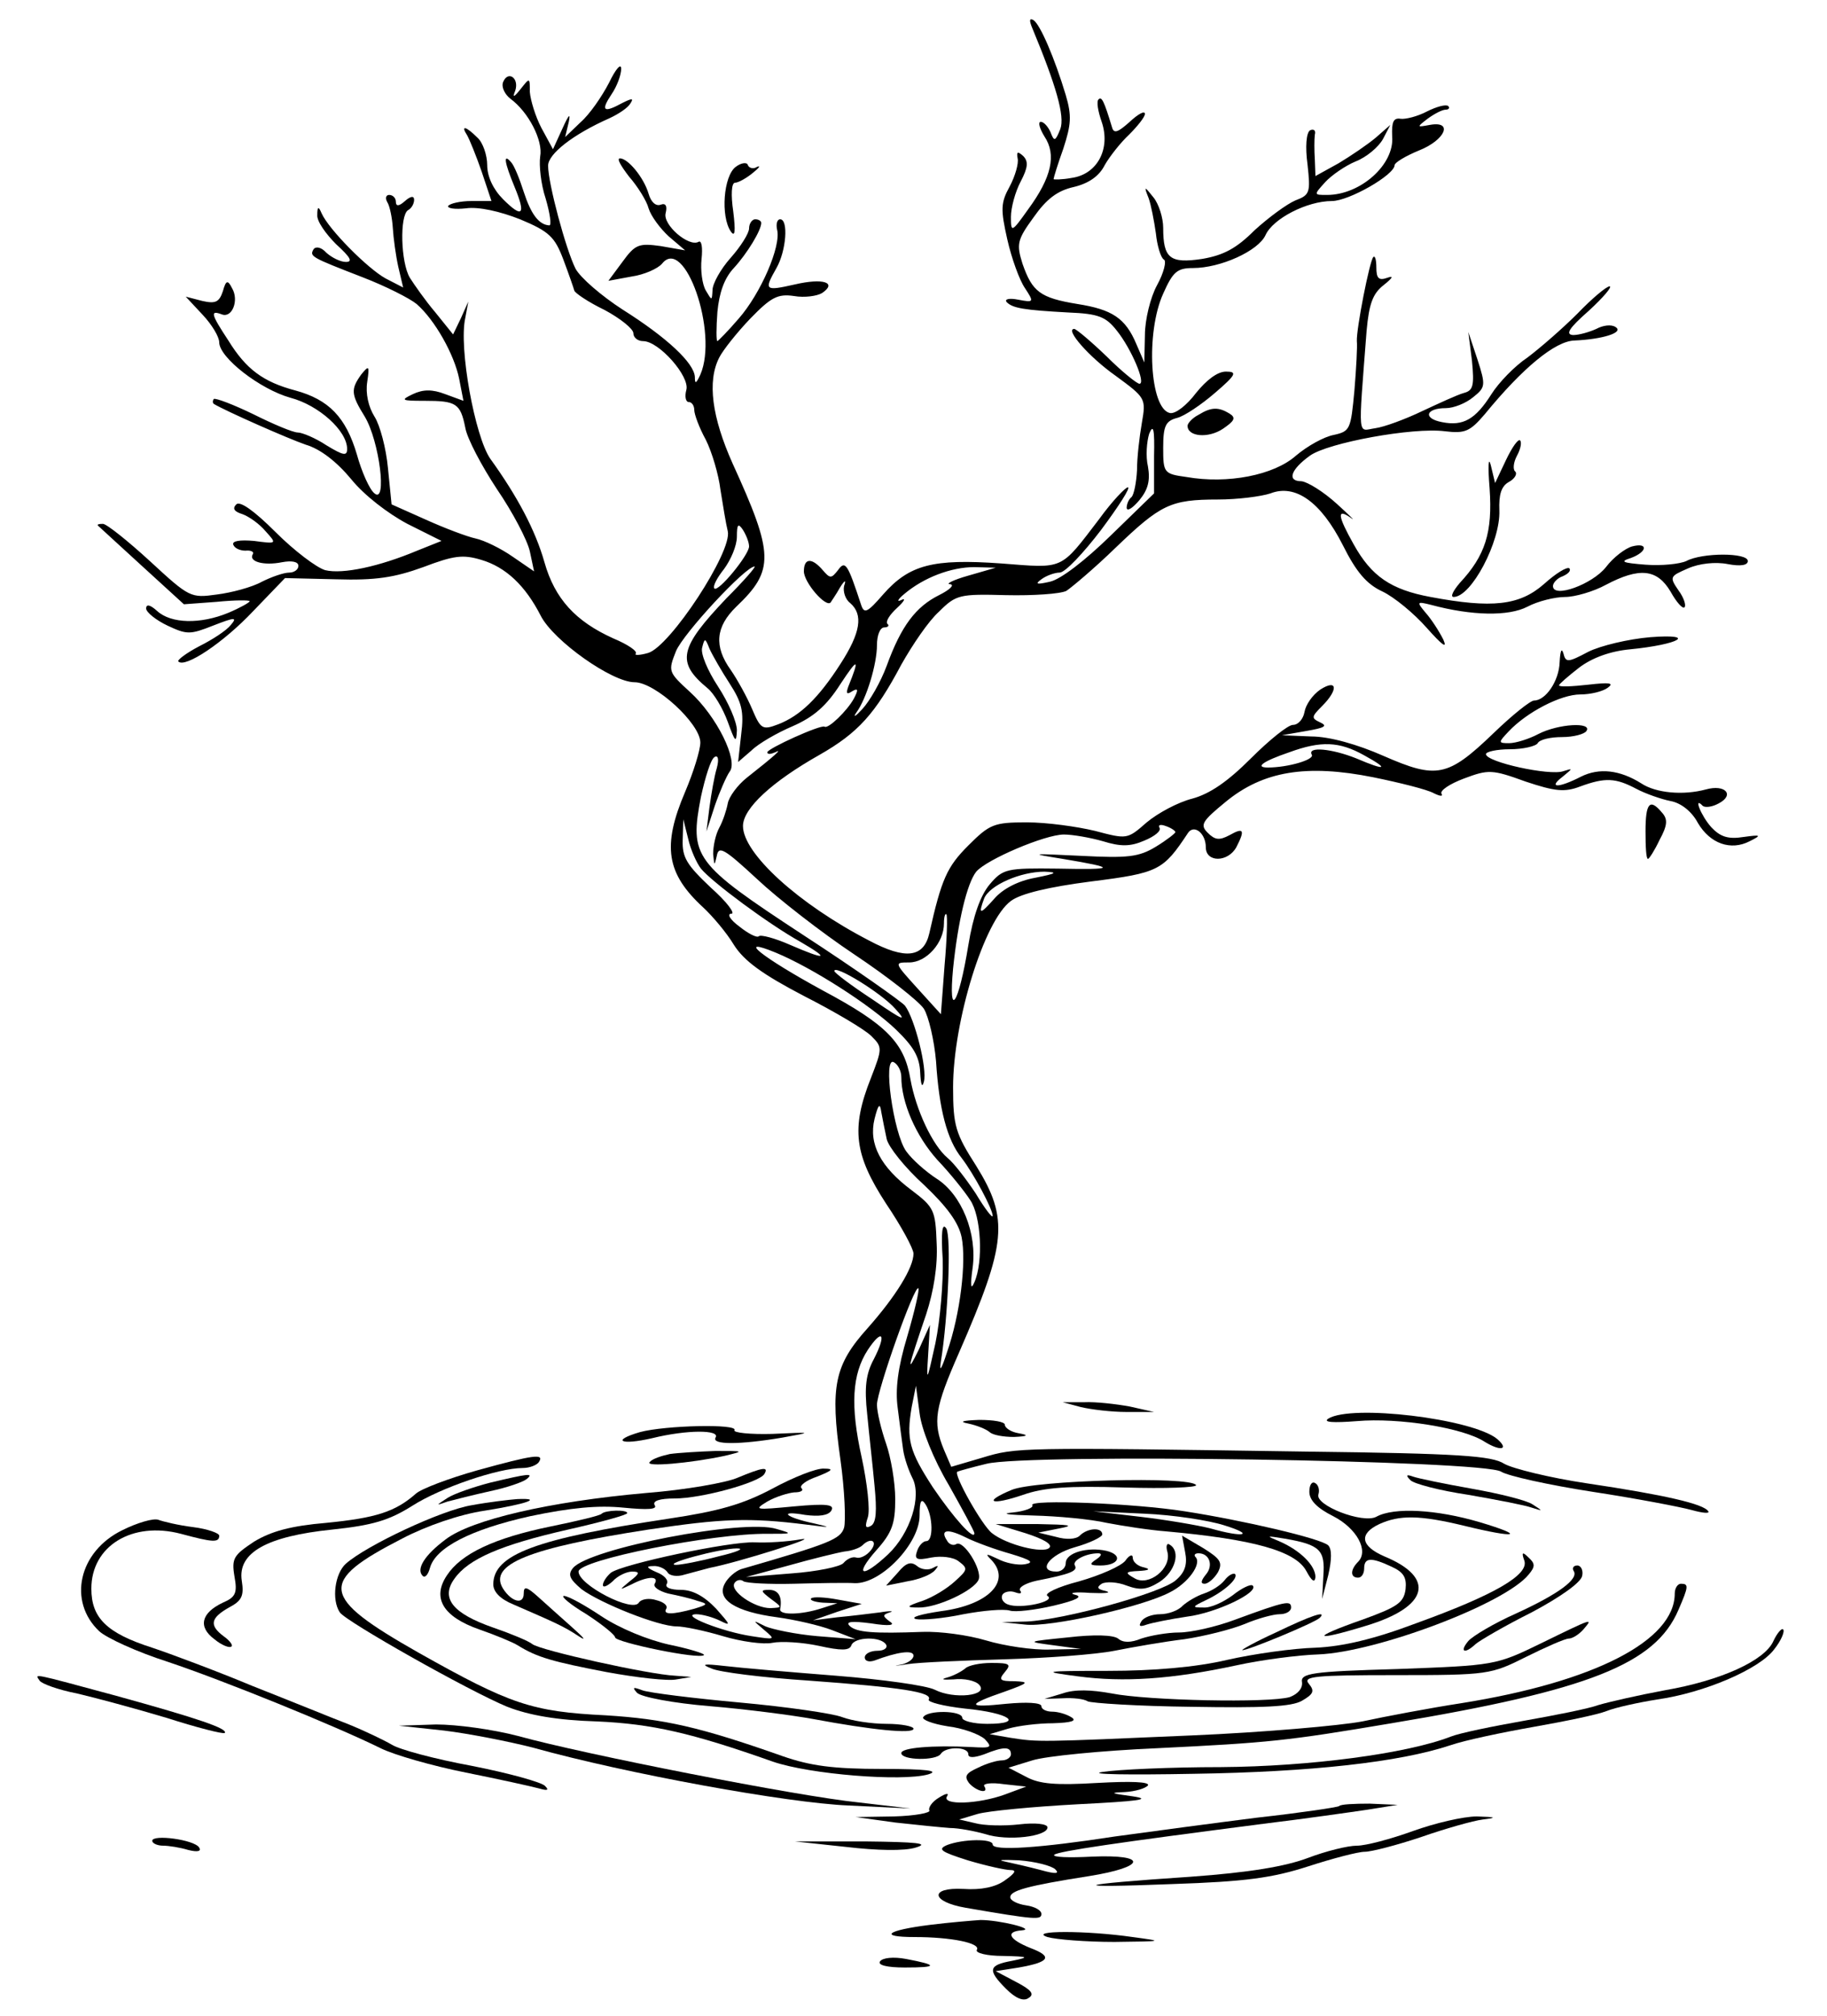 <!--?xml version="1.0" standalone="no"?-->

<svg version="1.0" xmlns="http://www.w3.org/2000/svg" width="100%" height="100%" viewBox="0 0 300 331" preserveAspectRatio="xMidYMid meet">
<g transform="translate(0,331) scale(0.1,-0.1)" fill="#000000" stroke="none">
<path d="M1695 3264 c39 -94 54 -145 46 -166 -8 -20 -10 -21 -16 -5 -4 9 -11
17 -16 17 -5 0 -2 -11 6 -24 20 -30 12 -67 -27 -120 -27 -38 -28 -38 -28 -12
0 15 7 41 16 58 12 23 13 33 4 42 -9 8 -11 7 -9 -4 2 -8 -4 -29 -13 -46 -15
-27 -15 -38 -4 -87 7 -31 20 -67 29 -80 15 -23 15 -24 -11 -19 -15 3 -23 1
-19 -4 10 -10 28 -13 101 -17 50 -2 62 -7 80 -30 24 -30 48 -87 37 -87 -4 0
-29 20 -54 45 -26 25 -50 45 -53 45 -16 0 24 -46 68 -77 49 -36 50 -37 43 -77
-4 -23 -8 -57 -8 -78 -1 -20 -5 -40 -9 -44 -5 -4 -8 -12 -8 -18 1 -6 10 0 21
13 14 17 18 32 14 55 -4 17 -2 41 2 54 7 17 9 7 8 -37 l0 -61 -71 -69 c-42
-41 -82 -72 -100 -76 -22 -5 -25 -4 -14 4 8 6 22 11 30 11 9 0 39 32 68 70 29
39 49 70 44 70 -4 0 -26 -23 -47 -52 -65 -85 -57 -81 -161 -73 -112 8 -151 -2
-194 -51 -26 -30 -31 -32 -36 -17 -22 67 -26 74 -38 57 -11 -14 -13 -14 -25 0
-18 21 -31 20 -31 -2 0 -18 36 -60 44 -51 1 2 9 13 15 24 8 13 11 14 7 3 -2
-9 2 -22 10 -28 22 -19 17 -49 -16 -100 -36 -56 -66 -85 -102 -99 -26 -10 -29
-8 -43 25 -8 19 -24 48 -35 64 -28 39 -25 71 9 104 63 60 62 86 -6 235 -34 76
-42 135 -22 174 6 12 29 41 51 64 34 35 45 41 72 37 17 -3 38 0 46 5 25 17 2
25 -45 14 -49 -11 -51 -10 -30 27 16 28 20 80 6 80 -5 0 -7 -8 -5 -17 7 -27
-27 -105 -63 -146 -18 -21 -34 -37 -35 -37 -2 0 -2 21 0 48 3 31 11 55 27 72
22 24 45 62 45 74 0 3 -4 6 -10 6 -5 0 -10 -7 -10 -15 0 -8 -14 -30 -30 -48
-17 -19 -30 -43 -30 -53 -1 -18 -1 -18 -11 -1 -6 10 -9 34 -7 52 2 19 0 31 -5
28 -16 -9 -59 28 -54 47 3 12 0 17 -8 14 -8 -3 -16 4 -20 18 -8 27 -34 58 -47
58 -6 0 2 -13 15 -30 14 -16 29 -40 32 -52 4 -13 19 -33 33 -46 l27 -23 -40 7
c-36 5 -42 3 -63 -26 l-23 -31 38 7 c21 3 43 13 50 21 37 47 93 -113 63 -182
-7 -15 -9 -16 -9 -4 -1 23 -46 65 -119 111 -34 22 -69 52 -77 67 -16 32 -45
140 -45 169 0 19 40 51 101 78 15 7 30 17 34 24 6 9 3 9 -13 1 -31 -17 -36
-13 -18 14 9 13 16 32 16 42 0 10 -9 0 -20 -23 -12 -23 -32 -52 -47 -65 l-25
-24 6 25 c3 15 0 12 -10 -10 l-16 -35 -19 35 c-10 19 -18 46 -19 59 0 24 0 24
-15 5 -11 -14 -14 -15 -9 -3 7 21 -12 34 -20 14 -3 -8 3 -20 12 -27 30 -22 54
-69 49 -95 -2 -14 1 -45 9 -69 7 -24 10 -44 6 -44 -17 1 -30 18 -42 55 -7 22
-16 44 -21 49 -13 15 -11 0 6 -41 19 -46 13 -52 -19 -20 -16 16 -26 37 -26 56
0 16 -7 37 -16 45 -19 19 -28 21 -17 4 4 -7 15 -34 24 -60 l16 -48 -33 0 c-18
0 -35 -4 -38 -8 -2 -4 11 -6 29 -4 21 3 56 -5 89 -18 48 -20 57 -29 71 -66 9
-24 17 -47 18 -51 1 -4 23 -19 50 -32 26 -14 47 -31 47 -38 0 -7 7 -13 16 -13
26 0 77 -58 71 -80 -3 -11 -1 -20 4 -20 5 0 9 -6 9 -13 0 -7 8 -29 19 -49 10
-20 21 -57 24 -82 4 -25 9 -56 12 -68 8 -33 -95 -190 -131 -200 -14 -4 -23 -4
-20 -1 3 4 -13 15 -37 25 -62 28 -96 65 -113 125 -15 53 -45 109 -89 170 -25
36 -52 182 -41 231 l5 27 -12 -27 -13 -27 -29 36 c-17 20 -35 46 -42 57 -15
25 -17 102 -3 111 6 3 10 11 10 17 0 7 -6 6 -15 -2 -10 -9 -15 -9 -15 -1 0 6
-5 11 -11 11 -5 0 -7 -5 -3 -12 4 -6 8 -26 9 -42 1 -17 5 -46 9 -64 l8 -34
-29 15 c-29 16 -93 80 -105 107 -5 12 -7 11 -7 -3 -1 -10 14 -31 31 -48 23
-21 28 -29 16 -29 -9 0 -23 7 -32 15 -8 9 -17 11 -21 6 -7 -12 -5 -13 80 -46
39 -15 78 -35 89 -44 30 -26 62 -83 70 -123 l7 -36 -30 11 c-21 8 -36 8 -53 0
-21 -10 -19 -11 19 -11 52 0 59 -4 67 -44 3 -18 27 -63 52 -101 26 -38 50 -84
54 -102 l7 -33 -35 24 c-20 14 -47 27 -61 30 -14 3 -51 17 -82 31 l-56 25 -6
60 c-3 32 -13 70 -22 84 -10 16 -15 38 -12 57 4 27 3 28 -10 12 -17 -24 -17
-32 6 -69 24 -40 37 -144 16 -126 -8 6 -21 35 -29 64 -18 61 -46 90 -101 105
-53 14 -81 35 -110 82 -29 44 -30 50 -11 43 17 -7 29 23 17 43 -7 14 -10 13
-15 -5 -6 -18 -12 -21 -34 -16 l-27 7 28 -30 c15 -16 27 -36 27 -45 0 -25 67
-77 117 -91 46 -12 93 -54 93 -84 0 -12 -6 -11 -34 6 -18 12 -40 21 -47 21 -8
0 -41 14 -73 30 -33 16 -62 27 -65 25 -2 -3 -2 -6 0 -8 20 -12 122 -57 151
-67 24 -7 51 -28 75 -57 21 -26 60 -56 92 -73 l56 -28 -40 -16 c-62 -26 -122
-39 -151 -32 -14 4 -51 32 -81 62 -36 36 -59 52 -65 46 -7 -7 -3 -12 10 -16
11 -4 28 -16 38 -28 19 -21 19 -21 -19 -16 -23 2 -36 0 -34 -6 2 -6 11 -10 20
-10 9 1 15 -2 12 -6 -7 -12 18 -19 48 -13 16 3 27 1 27 -6 0 -6 -7 -11 -15
-11 -9 0 -29 -7 -45 -15 -16 -9 -50 -18 -74 -21 -43 -6 -45 -5 -110 55 -36 33
-71 61 -77 61 -7 0 -10 -1 -8 -3 2 -2 35 -32 72 -66 l69 -63 54 4 c30 3 54 3
54 1 0 -2 -16 -11 -35 -19 -46 -19 -94 -18 -117 3 -11 10 -18 12 -18 4 0 -6
16 -19 35 -28 32 -15 37 -15 75 0 36 14 40 14 29 1 -7 -9 -30 -24 -52 -35 -21
-11 -37 -23 -34 -25 11 -11 74 31 123 83 l52 54 84 -2 c65 -2 96 3 143 20 50
19 65 21 95 12 41 -12 73 -43 98 -92 21 -41 117 -109 154 -109 34 0 108 -68
108 -99 0 -12 -11 -48 -25 -81 -38 -89 -31 -134 30 -190 15 -14 38 -41 50 -61
17 -27 48 -49 115 -84 51 -26 100 -55 111 -66 18 -18 18 -20 -1 -69 -33 -83
-27 -126 25 -206 25 -37 45 -74 45 -82 0 -23 -29 -70 -75 -122 -55 -61 -62
-96 -45 -216 7 -50 9 -101 6 -112 -6 -19 -24 -26 -169 -68 -9 -3 -22 -14 -27
-24 -14 -26 18 -46 86 -55 29 -4 69 -13 90 -21 l39 -15 -63 5 c-35 3 -73 11
-85 16 -22 11 -22 11 -2 -6 19 -16 18 -16 -21 -10 -47 7 -119 35 -91 36 10 0
28 -5 40 -11 18 -9 16 -6 -7 20 -20 21 -39 31 -58 31 -17 0 -27 4 -23 10 3 6
-4 14 -17 19 -16 7 -18 10 -6 10 9 1 20 -4 24 -10 3 -6 16 -8 28 -4 11 3 30 8
41 11 47 9 186 53 150 47 -22 -4 -56 -6 -75 -5 -41 2 -219 -36 -237 -50 -7 -6
-13 -15 -13 -20 0 -5 7 -2 16 6 8 9 23 16 32 16 13 0 13 -3 -4 -16 -18 -15
-18 -15 3 -5 27 14 46 14 38 1 -3 -5 7 -12 22 -16 15 -3 37 -8 48 -12 18 -5
18 -6 -5 -13 -36 -10 -52 -10 -46 0 3 5 -4 11 -16 14 -12 4 -25 2 -29 -4 -10
-17 -99 29 -99 51 0 19 221 63 310 62 41 0 43 0 15 8 -54 17 -307 -32 -334
-64 -9 -11 -6 -18 14 -35 31 -23 126 -61 156 -61 12 0 46 -7 76 -16 30 -9 67
-14 81 -11 15 3 49 1 77 -5 36 -8 50 -8 53 1 5 14 49 15 57 1 3 -5 -3 -10 -14
-10 -12 0 -21 -5 -21 -11 0 -6 7 -8 16 -5 37 14 64 18 64 8 0 -6 -10 -13 -22
-15 -13 -2 -7 -2 12 1 19 3 91 6 160 8 69 2 150 8 180 14 30 6 82 15 115 19
33 5 77 16 99 25 21 9 47 16 57 16 11 0 19 5 19 11 0 12 -8 11 -92 -20 -32
-12 -73 -21 -92 -21 -19 0 -47 -5 -62 -10 -17 -7 -30 -7 -38 0 -8 6 -39 7 -82
2 -69 -7 -69 -7 -24 -13 l45 -6 -51 -1 c-28 -1 -75 6 -105 15 -30 9 -76 15
-104 14 -80 -3 -109 -1 -120 10 -7 7 4 8 35 4 31 -5 41 -3 31 3 -12 9 -12 11
0 15 8 2 1 3 -16 0 -16 -2 -48 -6 -70 -8 l-40 -5 40 14 40 13 -39 7 c-21 4
-41 5 -44 2 -3 -3 6 -6 19 -7 l24 -1 -25 -8 c-33 -11 -70 -12 -69 -2 4 21 -3
32 -18 32 -15 0 -14 -2 3 -15 19 -14 19 -14 -1 -15 -26 0 -67 28 -59 41 3 5
10 7 15 3 5 -3 42 -5 82 -4 39 1 85 2 101 1 43 -1 106 65 106 111 0 25 3 29
10 18 12 -19 13 -60 1 -60 -5 0 -12 -7 -15 -16 -5 -14 -1 -16 23 -11 16 3 36
1 45 -6 16 -12 15 -14 -6 -33 -13 -12 -36 -26 -53 -32 -27 -9 -28 -11 -7 -11
30 -1 92 28 99 46 6 16 -25 66 -37 58 -5 -3 -12 0 -15 6 -12 18 1 20 31 5 16
-8 49 -20 74 -27 33 -10 39 -14 23 -17 -12 -2 -32 2 -45 9 -19 9 -21 9 -10 -2
33 -35 -5 -74 -83 -84 -33 -5 -51 -10 -41 -13 10 -2 45 1 78 8 32 6 66 9 76 6
9 -3 42 1 72 8 38 9 49 15 35 18 -11 3 0 5 25 3 25 -1 36 0 26 3 -14 3 -16 6
-7 12 7 4 26 3 41 -3 22 -8 33 -7 54 6 26 17 35 50 17 61 -5 4 -7 -2 -4 -12 7
-27 -31 -57 -54 -43 -16 9 -16 11 7 12 17 1 20 3 8 6 -10 2 -18 9 -18 16 0 6
-6 4 -12 -5 -7 -9 -41 -24 -76 -34 -35 -9 -58 -20 -52 -24 15 -9 -44 -22 -65
-14 -8 3 -12 10 -9 16 3 5 13 7 21 4 8 -3 12 -2 8 3 -3 5 9 12 27 16 56 11 68
16 63 25 -5 8 18 20 38 20 7 0 6 -4 -3 -10 -12 -8 -11 -10 7 -10 30 0 38 17
10 24 -31 7 -67 -3 -67 -20 0 -8 -7 -14 -15 -14 -33 0 -12 28 30 40 25 7 45
17 45 21 0 12 -24 11 -37 -2 -6 -6 -22 -7 -39 -2 l-29 7 35 7 c26 5 16 6 -35
7 l-70 0 49 -15 c28 -9 45 -18 39 -24 -10 -10 -70 5 -94 24 -16 12 -64 97 -57
101 2 1 23 7 48 13 67 17 817 6 845 -13 11 -7 79 -22 150 -33 72 -11 145 -25
163 -30 18 -5 30 -6 27 -2 -7 12 -72 27 -200 46 -60 9 -121 24 -135 32 -20 13
-74 17 -325 20 -472 7 -476 7 -532 -10 l-51 -15 -12 28 c-19 46 -15 69 25 160
78 179 82 219 28 306 -34 53 -38 66 -38 129 0 108 51 274 95 306 16 12 62 23
132 32 111 14 118 18 159 80 10 14 29 -1 29 -24 0 -25 36 -25 50 0 15 29 12
33 -11 20 -17 -9 -24 -8 -36 4 -13 13 -9 19 30 51 61 50 132 62 242 40 44 -9
88 -20 99 -26 10 -5 16 -6 13 -1 -3 5 13 16 37 25 40 15 46 15 101 -5 48 -16
64 -18 90 -8 41 15 58 14 92 -4 15 -8 41 -17 56 -20 17 -3 35 -17 45 -36 20
-34 54 -46 85 -30 20 10 19 11 -10 7 -25 -4 -38 0 -53 16 -17 19 -30 52 -14
35 4 -3 15 -2 26 4 27 14 11 32 -21 23 -37 -10 -82 -6 -106 10 -35 22 -69 26
-99 11 -37 -19 -55 -19 -30 0 17 14 17 14 1 9 -22 -8 -127 15 -127 28 0 4 18
8 39 8 22 0 43 5 46 10 3 6 21 10 40 10 19 0 37 5 40 10 10 15 -46 12 -79 -5
-15 -8 -37 -15 -48 -15 -18 0 -18 1 -1 19 30 32 86 61 118 61 17 0 37 5 45 11
11 8 3 9 -32 5 -27 -3 -48 -4 -48 -1 0 2 15 15 33 29 21 16 51 27 83 30 82 8
112 26 34 20 -36 -3 -82 -14 -102 -24 -34 -18 -37 -18 -41 -2 -3 9 -5 3 -6
-15 -1 -31 -23 -63 -42 -63 -6 0 -36 -24 -67 -54 -75 -72 -93 -75 -180 -37
-43 19 -89 32 -119 32 l-48 2 40 7 c29 5 36 8 23 14 -15 7 -15 9 3 27 27 27
25 45 -3 27 -13 -9 -24 -25 -26 -37 -2 -11 -10 -21 -19 -21 -8 0 -39 -25 -69
-55 -38 -38 -67 -58 -96 -66 -24 -6 -57 -24 -75 -39 -32 -28 -32 -28 -85 -14
-29 7 -79 14 -112 14 -54 0 -61 -3 -96 -38 -35 -35 -44 -55 -64 -144 -9 -40
-39 -44 -99 -12 -116 60 -207 143 -207 188 0 29 48 73 126 117 63 36 91 67
134 148 18 32 45 72 62 87 28 28 34 29 110 27 44 -1 89 2 99 7 9 6 46 37 81
71 74 71 90 79 168 79 32 0 71 5 86 10 41 16 83 -14 119 -85 22 -44 39 -64 65
-76 19 -9 52 -36 73 -60 25 -28 34 -35 27 -19 -7 14 -20 34 -29 44 -15 18 -15
19 9 13 67 -18 127 -19 158 -3 17 9 45 16 62 16 16 0 47 9 67 20 55 29 84 26
106 -11 10 -18 20 -29 23 -26 3 3 -1 16 -10 28 -15 22 -14 23 16 36 18 8 45
11 65 7 21 -4 33 -2 33 5 0 14 -75 14 -101 0 -11 -5 -41 -8 -67 -6 -38 3 -43
5 -24 11 27 10 29 26 2 19 -11 -3 -31 -18 -43 -34 -22 -28 -87 -52 -87 -31 0
5 7 13 16 16 9 4 14 9 11 13 -4 3 -22 -8 -42 -26 -40 -35 -85 -40 -186 -21
-65 12 -97 34 -126 86 -27 48 -28 60 -5 44 9 -7 -1 3 -23 23 -22 20 -48 36
-58 37 -24 0 -18 19 14 42 29 21 169 47 222 40 33 -4 41 0 65 28 63 77 116
120 147 121 46 2 82 13 68 22 -7 5 -21 3 -32 -3 -11 -5 -28 -10 -38 -10 -13 1
-7 11 26 40 24 22 39 40 34 40 -5 0 -29 -20 -53 -45 -25 -25 -62 -57 -82 -72
-21 -14 -47 -41 -59 -60 -26 -41 -46 -53 -81 -46 -32 6 -27 23 6 23 13 0 33 8
45 18 20 16 21 19 7 62 l-15 45 6 -47 c4 -41 2 -49 -13 -53 -11 -3 -41 -17
-69 -30 -27 -13 -62 -26 -77 -28 -29 -4 -28 -22 -14 160 4 44 10 61 28 75 15
12 17 16 6 12 -14 -5 -18 -1 -18 17 0 12 -2 20 -5 17 -6 -6 -28 -118 -27 -138
1 -8 -1 -45 -4 -81 -6 -64 -7 -67 -34 -73 -16 -3 -43 -18 -62 -34 -36 -32
-112 -47 -180 -35 -37 5 -38 7 -38 48 0 36 4 44 23 49 12 3 40 22 62 41 35 30
37 35 18 35 -14 0 -32 -14 -49 -35 -15 -20 -34 -35 -43 -33 -33 7 -40 132 -11
196 16 36 23 42 49 42 45 0 107 28 119 54 12 27 68 56 109 56 28 0 103 43 103
59 0 4 18 15 40 24 43 17 57 49 18 42 -22 -4 -22 -4 -4 10 11 8 24 15 30 15 5
0 7 3 4 6 -4 3 -19 -1 -35 -9 -15 -8 -35 -13 -43 -12 -12 2 -15 -5 -14 -29 4
-46 -52 -96 -107 -96 -22 0 -22 0 -3 21 10 11 33 27 50 34 18 7 38 24 45 37
l12 23 -24 -21 c-13 -11 -41 -30 -61 -42 l-38 -21 -1 27 c-1 15 -1 33 0 41 2
7 -2 10 -8 7 -6 -4 -8 -27 -4 -56 5 -46 4 -50 -20 -59 -14 -6 -44 -28 -67 -49
-30 -30 -51 -41 -86 -47 -53 -8 -64 1 -64 51 0 16 -7 39 -16 50 -15 19 -16 19
-8 -1 4 -11 9 -37 12 -58 2 -20 8 -40 13 -43 5 -2 0 -22 -11 -42 -11 -20 -20
-57 -20 -82 l-1 -45 -13 30 c-18 43 -40 57 -97 66 -61 10 -74 20 -90 66 -10
32 -9 39 18 76 21 30 39 44 66 50 25 6 42 18 51 36 8 14 26 37 40 50 14 14 26
29 26 34 0 6 -11 0 -25 -13 -19 -17 -26 -20 -29 -9 -13 43 -17 51 -22 46 -4
-3 -1 -20 5 -37 15 -44 -7 -86 -49 -92 -16 -3 -30 -3 -30 -2 0 2 7 25 16 50
13 40 14 54 4 88 -18 60 -42 116 -53 123 -7 4 -7 -1 -2 -13z m-465 -851 c0
-14 -51 -76 -57 -69 -3 3 4 17 16 32 11 15 21 38 21 53 0 20 2 23 10 11 5 -8
10 -20 10 -27z m-37 -85 c-78 -82 -83 -105 -31 -148 10 -8 25 -33 33 -55 12
-33 14 -36 15 -14 0 14 -14 46 -31 72 -17 26 -29 54 -26 64 4 16 5 16 12 -2 5
-11 20 -37 33 -57 20 -31 24 -46 19 -84 l-5 -45 22 19 c11 11 42 29 68 40 34
15 55 33 78 69 29 44 32 43 13 -4 -4 -11 -3 -14 6 -8 10 6 11 3 3 -12 -11 -20
-42 -50 -48 -46 -6 4 -94 -36 -94 -42 0 -4 6 -3 13 0 13 7 0 -5 -47 -42 -15
-12 -29 -31 -31 -42 -2 -11 -8 -29 -14 -40 -6 -11 -10 -30 -10 -43 2 -20 2
-20 6 -3 3 17 12 12 66 -38 34 -32 106 -88 160 -124 54 -36 105 -76 114 -89 8
-13 17 -52 20 -86 5 -79 18 -129 42 -159 20 -26 51 -84 51 -95 0 -5 -13 12
-28 37 -16 24 -36 50 -46 58 -25 21 -52 79 -61 129 -10 60 -39 90 -144 146
-99 54 -145 90 -77 62 60 -25 154 -85 197 -126 29 -28 39 -45 40 -71 1 -19 3
-26 6 -15 6 21 -15 104 -31 125 -6 7 -81 60 -167 116 -180 118 -187 128 -168
227 7 32 16 61 22 65 6 4 8 -3 4 -18 -4 -13 -9 -42 -12 -64 l-5 -40 14 43 c8
23 19 48 24 55 15 18 -21 91 -65 131 -36 33 -36 34 -23 67 12 29 114 139 129
139 3 0 -18 -24 -46 -52z m397 37 c-25 -7 -38 -14 -30 -14 8 -1 0 -9 -18 -18
-38 -19 -62 -50 -86 -116 -10 -27 -28 -58 -40 -71 -11 -12 -16 -15 -10 -6 17
23 34 80 34 111 0 16 5 29 12 29 6 0 9 3 5 6 -3 4 4 15 16 26 12 11 15 17 7
13 -8 -4 -6 1 5 10 32 27 77 44 115 44 l35 -1 -45 -13z m650 -295 c42 -23 36
-26 -13 -5 -40 16 -81 20 -73 6 5 -8 -39 -21 -72 -21 -22 0 -9 10 35 25 52 19
82 18 123 -5z m-1089 -186 c18 -22 111 -91 163 -120 50 -29 43 -31 -17 -5 -25
11 -48 17 -51 14 -3 -3 -17 4 -32 16 -15 11 -21 21 -13 21 7 0 -8 20 -34 43
-39 37 -47 49 -46 78 l1 34 8 -32 c4 -18 14 -40 21 -49z m779 60 c0 -2 -14
-13 -32 -24 -28 -17 -46 -19 -123 -15 -84 4 -86 4 -30 -5 90 -15 88 -18 -8
-16 -84 1 -90 0 -112 -26 -15 -18 -27 -51 -35 -100 -16 -98 -33 -123 -25 -38
8 78 23 140 38 159 17 20 113 61 144 61 14 0 43 -5 64 -11 29 -9 45 -9 68 1
17 7 28 16 25 21 -3 5 2 6 10 3 9 -3 16 -8 16 -10z m-230 -75 c-28 -5 -53 -18
-67 -34 -24 -27 -27 -27 -17 0 9 22 60 44 99 44 23 -1 20 -3 -15 -10z m-149
-144 l-6 -80 -39 43 c-38 42 -38 42 -13 42 28 0 57 32 57 64 0 11 2 17 4 15 2
-2 1 -40 -3 -84z m-81 -71 c20 -22 14 -20 -37 15 -35 23 -63 44 -63 47 0 11
77 -36 100 -62z m10 -112 c0 -42 24 -97 59 -136 21 -22 45 -52 54 -66 18 -26
22 -101 7 -135 -6 -14 -7 -6 -3 23 8 57 -18 121 -59 147 -17 11 -40 31 -50 45
-21 29 -39 158 -20 146 7 -4 12 -15 12 -24z m-24 -102 c3 -13 30 -47 61 -75
38 -36 57 -62 62 -86 8 -40 -2 -126 -24 -189 -9 -28 -13 -34 -10 -15 12 74 17
203 9 218 -7 11 -9 -6 -6 -51 1 -37 -4 -98 -12 -137 -14 -64 -15 -66 -12 -20
l3 50 -18 -40 c-21 -43 -19 -33 12 58 12 37 19 79 17 116 -2 54 -4 59 -41 87
-51 38 -71 76 -61 117 6 24 9 27 11 12 2 -11 6 -31 9 -45z m34 -323 c-16 -53
-20 -88 -16 -118 3 -24 7 -55 9 -69 2 -14 9 -34 15 -46 16 -30 -3 -91 -40
-126 -43 -40 -56 -35 -19 7 26 29 31 44 31 84 0 27 -7 68 -15 91 -8 23 -15 52
-15 64 0 23 62 198 68 191 2 -2 -6 -37 -18 -78z m-55 -38 c-13 -24 -16 -46
-11 -91 3 -32 9 -84 12 -117 4 -41 3 -61 -6 -66 -9 -5 -10 -1 -5 14 4 12 -1
56 -10 98 -19 85 -16 137 10 177 24 36 31 26 10 -15z m123 -207 c23 -41 42
-76 42 -79 0 -13 -34 25 -68 75 -39 60 -44 79 -35 132 l7 35 6 -45 c3 -26 23
-76 48 -118z m-128 -107 c-7 -9 -18 -14 -24 -12 -6 2 -15 -2 -21 -9 -5 -6 -44
-14 -85 -17 l-75 -6 70 19 c39 11 80 21 92 23 12 1 25 6 29 10 14 14 26 7 14
-8z m-250 -10 c-30 -8 -62 -14 -70 -14 -24 1 72 27 100 27 14 0 0 -6 -30 -13z" class="svg-elem-1"></path>
<path d="M1208 3036 c-20 -15 -25 -81 -8 -106 7 -10 8 0 4 33 -4 27 -3 47 3
47 5 0 18 7 29 16 10 8 14 13 7 10 -6 -4 -13 -2 -15 3 -1 5 -11 4 -20 -3z" class="svg-elem-2"></path>
<path d="M1968 2629 c-10 -5 -18 -14 -18 -18 0 -18 34 -21 58 -5 19 13 22 18
11 25 -18 11 -30 11 -51 -2z" class="svg-elem-3"></path>
<path d="M2473 2555 l-18 -38 -7 29 c-4 16 -5 -1 -2 -38 5 -72 -7 -110 -49
-155 -11 -13 -16 -23 -10 -23 29 0 77 91 75 142 -1 26 3 40 16 47 9 5 14 13
10 17 -4 3 -3 15 3 26 6 11 8 22 5 25 -3 3 -13 -11 -23 -32z" class="svg-elem-4"></path>
<path d="M2702 1945 c0 -25 1 -45 4 -45 2 0 11 14 19 31 13 24 14 34 4 45 -20
24 -27 16 -27 -31z" class="svg-elem-5"></path>
<path d="M1775 1000 c17 -4 50 -8 75 -8 l45 0 -40 9 c-22 4 -56 8 -75 7 l-35
0 30 -8z" class="svg-elem-6"></path>
<path d="M2181 981 c-9 -6 8 -7 47 -4 69 6 175 -11 210 -34 26 -16 41 -13 20
5 -41 33 -239 57 -277 33z" class="svg-elem-7"></path>
<path d="M1590 973 c14 -3 29 -9 35 -14 5 -5 23 -8 40 -8 23 1 25 3 8 6 -13 2
-23 9 -23 14 0 5 -19 8 -42 8 -28 -1 -34 -3 -18 -6z" class="svg-elem-8"></path>
<path d="M1051 959 c-48 -14 -32 -22 20 -10 57 14 112 14 104 1 -7 -12 39 -12
110 0 50 9 50 9 -17 6 -37 -1 -64 2 -62 6 7 11 -114 8 -155 -3z" class="svg-elem-9"></path>
<path d="M1100 923 c-14 -3 -29 -8 -33 -13 -10 -9 67 -2 123 10 33 8 32 8 -15
8 -27 -1 -61 -3 -75 -5z" class="svg-elem-10"></path>
<path d="M783 896 c-46 -13 -91 -30 -100 -38 -34 -30 -66 -40 -147 -48 -59 -5
-91 -14 -119 -31 -33 -22 -37 -27 -32 -57 5 -27 2 -34 -19 -43 -36 -17 -41
-40 -14 -60 12 -10 25 -15 28 -12 3 2 -3 10 -13 17 -24 18 -21 30 9 47 21 11
25 19 21 44 -7 46 41 73 149 84 66 7 93 15 131 39 47 30 142 62 181 62 12 0
24 5 27 10 9 14 -8 12 -102 -14z" class="svg-elem-11"></path>
<path d="M1211 884 c-18 -8 -86 -20 -150 -25 -159 -14 -287 -44 -329 -76 -35
-26 -49 -49 -38 -60 4 -4 9 2 12 13 9 33 66 63 165 85 67 14 111 18 152 14 41
-4 57 -3 52 4 -4 7 8 11 33 11 44 0 138 26 147 40 8 13 -3 11 -44 -6z" class="svg-elem-12"></path>
<path d="M1268 866 c-49 -26 -89 -37 -169 -49 -219 -33 -289 -59 -289 -108 0
-12 11 -24 33 -33 69 -30 83 -36 107 -52 14 -9 9 -3 -10 14 -19 17 -45 40 -57
51 -19 17 -23 17 -23 5 0 -19 -20 -14 -34 8 -25 40 44 67 239 97 120 18 165
20 260 8 39 -5 42 -5 12 2 -48 10 -60 22 -15 14 23 -3 38 -1 43 7 6 10 -7 12
-61 7 -64 -6 -67 -6 -44 8 14 8 34 14 44 15 11 0 16 3 12 7 -4 4 8 13 26 19
25 10 28 13 11 13 -12 1 -50 -14 -85 -33z" class="svg-elem-13"></path>
<path d="M805 876 c-27 -7 -59 -18 -70 -25 -20 -13 -20 -13 0 -6 11 3 43 11
70 17 28 6 54 15 60 20 12 10 3 9 -60 -6z" class="svg-elem-14"></path>
<path d="M2316 880 c6 -6 48 -17 95 -24 46 -8 93 -17 104 -21 19 -6 19 -6 2 5
-10 7 -55 18 -100 26 -45 8 -89 17 -97 20 -11 4 -12 2 -4 -6z" class="svg-elem-15"></path>
<path d="M1661 864 c-48 -20 -34 -26 19 -8 34 12 74 15 167 12 67 -2 119 0
117 4 -9 15 -266 8 -303 -8z" class="svg-elem-16"></path>
<path d="M2150 861 c0 -14 13 -27 39 -40 39 -20 59 -57 41 -75 -13 -13 -13
-26 0 -26 6 0 10 7 10 15 0 18 11 19 45 3 20 -9 25 -18 23 -37 -3 -22 -13 -29
-71 -50 -86 -30 -82 -37 6 -10 103 31 115 79 30 114 -39 17 -42 37 -8 53 33
15 66 15 140 -3 86 -21 102 -17 25 6 -71 21 -141 25 -170 9 -22 -12 -102 19
-95 37 2 7 0 15 -5 18 -6 4 -10 -3 -10 -14z" class="svg-elem-17"></path>
<path d="M775 839 c-50 -8 -173 -66 -207 -96 -18 -16 -24 -59 -10 -80 10 -15
212 -129 275 -155 36 -14 82 -22 147 -24 91 -4 156 -19 289 -66 61 -21 212
-33 255 -21 20 6 -2 9 -75 9 -81 0 -118 5 -164 21 -136 48 -194 61 -290 67
-122 6 -157 18 -308 103 -162 92 -165 116 -27 187 40 21 95 40 136 46 69 11
97 21 53 19 -13 -1 -47 -5 -74 -10z" class="svg-elem-18"></path>
<path d="M1695 839 c3 -4 -12 -10 -32 -12 -22 -2 -7 -4 34 -5 40 -1 94 -6 120
-12 26 -5 71 -12 98 -14 143 -13 212 -32 230 -65 9 -17 14 -20 15 -10 0 19
-25 44 -60 59 -22 9 -21 9 10 4 58 -10 66 -19 63 -61 l-2 -38 10 39 c6 26 6
43 0 49 -11 11 -139 41 -236 56 -82 13 -256 20 -250 10z m315 -33 c52 -16 33
-21 -23 -5 -20 5 -72 14 -115 19 l-77 9 85 -4 c47 -2 105 -11 130 -19z" class="svg-elem-19"></path>
<path d="M988 825 c-2 -3 -40 -12 -84 -21 -93 -19 -147 -45 -170 -80 -25 -37
-7 -68 53 -89 26 -9 55 -21 63 -26 32 -20 58 -27 146 -44 49 -9 101 -15 115
-12 l24 4 -26 2 c-44 2 -223 42 -235 52 -6 5 -35 17 -64 27 -66 23 -87 48 -64
80 23 33 77 56 187 81 53 12 97 24 97 27 0 6 -36 5 -42 -1z" class="svg-elem-20"></path>
<path d="M201 798 c-72 -35 -90 -117 -38 -166 12 -11 62 -34 112 -50 90 -30
275 -105 350 -142 22 -11 85 -29 140 -40 55 -11 109 -23 120 -26 14 -4 17 -3
10 4 -5 6 -59 21 -120 33 -60 11 -120 27 -132 35 -12 7 -43 22 -70 33 -26 10
-97 39 -158 63 -60 25 -135 53 -165 63 -75 24 -100 49 -100 97 0 70 67 111
147 90 52 -14 63 -15 63 -3 0 4 -19 11 -43 14 -24 3 -49 9 -57 12 -8 3 -35 -5
-59 -17z" class="svg-elem-21"></path>
<path d="M1946 762 c4 -20 0 -33 -15 -46 -23 -21 -183 -65 -245 -68 l-41 -1
38 -4 c41 -5 193 29 238 53 30 15 53 47 42 58 -3 3 -1 6 5 6 18 0 25 -20 12
-35 -8 -10 -9 -15 -2 -15 6 0 16 9 22 19 8 16 4 22 -25 40 l-34 20 5 -27z" class="svg-elem-22"></path>
<path d="M2503 748 c8 -23 -48 -56 -178 -103 -69 -26 -120 -38 -165 -40 -36
-1 -101 -10 -145 -20 -51 -12 -121 -18 -195 -18 -109 0 -111 -1 -50 -9 75 -10
153 -5 260 18 41 9 102 17 135 18 96 4 306 83 345 131 11 13 11 18 0 28 -10
10 -12 9 -7 -5z" class="svg-elem-23"></path>
<path d="M1474 728 l-19 -21 35 7 c19 3 39 11 45 18 7 8 6 9 -3 4 -7 -4 -19
-3 -26 3 -10 8 -18 6 -32 -11z" class="svg-elem-24"></path>
<path d="M2584 731 c9 -13 -25 -38 -95 -70 -36 -16 -71 -37 -78 -45 -15 -18
-6 -22 12 -5 7 6 48 30 92 52 47 25 81 49 83 60 2 9 -2 17 -8 17 -6 0 -9 -4
-6 -9z" class="svg-elem-25"></path>
<path d="M2011 716 c-7 -9 -22 -18 -34 -22 -12 -4 -27 -13 -35 -20 -7 -8 -24
-14 -37 -14 -13 0 -27 -5 -31 -12 -5 -8 -2 -9 9 -5 9 3 39 9 66 13 48 6 119
40 108 51 -3 3 -18 -4 -33 -16 -15 -11 -36 -21 -48 -20 -19 0 -19 1 4 12 30
14 54 36 48 43 -3 2 -11 -2 -17 -10z" class="svg-elem-26"></path>
<path d="M2750 694 c0 -77 -131 -145 -350 -180 -52 -8 -126 -22 -163 -30 -37
-7 -163 -18 -280 -23 -252 -11 -252 -11 -297 -4 l-35 6 30 9 c17 5 50 9 74 9
31 1 40 4 30 10 -8 5 -22 9 -31 9 -10 0 -18 4 -18 9 0 6 -25 7 -57 4 -66 -7
-67 -2 -3 20 39 14 41 16 16 17 -24 0 -27 2 -16 15 11 13 8 15 -22 15 -19 0
-38 -4 -43 -9 -6 -5 -19 -12 -30 -15 -11 -3 -7 -4 11 -3 17 2 36 -2 42 -9 16
-18 -42 -24 -73 -8 -14 7 -86 17 -162 23 -76 6 -158 13 -183 16 -35 4 -40 3
-22 -4 12 -6 84 -15 160 -20 151 -11 204 -19 197 -31 -3 -4 24 -11 60 -15 73
-7 98 -25 36 -25 -23 0 -41 5 -41 10 0 12 -57 13 -64 1 -3 -4 15 -11 40 -15
25 -3 52 -13 61 -21 13 -14 11 -15 -23 -13 -62 3 -114 -1 -114 -10 0 -12 58
-13 65 -1 8 12 45 12 45 -1 0 -6 9 -6 26 0 32 13 44 13 44 0 0 -5 -7 -10 -15
-10 -8 0 -25 -5 -39 -12 -20 -9 -23 -14 -15 -25 12 -14 34 -19 25 -5 -2 4 12
6 32 3 l37 -4 -35 -13 c-44 -16 -104 -18 -95 -3 4 6 -2 5 -13 -2 -12 -7 -18
-17 -16 -21 3 -4 -23 -9 -58 -10 l-63 -1 65 -9 c36 -4 76 -8 90 -9 14 0 40 -5
58 -10 36 -12 102 -4 102 11 0 6 -21 8 -46 5 -26 -3 -59 -2 -73 2 l-26 6 30 9
c17 5 91 12 165 16 99 5 123 8 90 13 -37 5 -39 6 -13 7 17 1 34 6 38 11 3 6
-29 7 -83 4 -68 -4 -95 -2 -117 10 l-29 15 39 12 c22 7 114 16 205 20 184 9
213 12 385 41 324 54 433 97 471 186 17 39 17 43 4 43 -5 0 -10 -7 -10 -16z" class="svg-elem-27"></path>
<path d="M963 660 c26 -17 47 -34 47 -38 0 -8 139 -37 146 -29 2 2 -23 10 -57
17 -36 8 -82 27 -112 47 -27 18 -54 33 -61 33 -6 0 10 -14 37 -30z" class="svg-elem-28"></path>
<path d="M2095 630 c-33 -15 -58 -29 -55 -29 8 -1 119 45 127 53 13 13 -14 4
-72 -24z" class="svg-elem-29"></path>
<path d="M2530 612 c-74 -36 -76 -36 -235 -42 -142 -4 -160 -7 -157 -22 1 -10
-7 -19 -20 -24 -33 -10 -233 -6 -293 6 -33 6 -60 7 -80 0 l-30 -9 30 1 c17 1
35 -1 41 -5 6 -3 83 -8 170 -9 118 -2 165 0 182 10 19 11 21 16 11 28 -10 12
10 14 143 14 152 0 156 1 214 30 32 16 64 30 70 30 6 0 17 7 24 15 16 19 18
20 -70 -23z" class="svg-elem-30"></path>
<path d="M2912 616 c-14 -32 -86 -65 -179 -81 -43 -8 -91 -19 -108 -24 -16 -6
-72 -17 -123 -26 -51 -9 -105 -20 -120 -26 -72 -28 -232 -49 -377 -50 -82 0
-170 -4 -195 -8 -25 -4 43 -5 150 -3 193 3 338 19 422 47 23 8 85 21 136 30
51 9 105 20 120 26 15 6 52 14 83 19 78 11 168 50 192 82 12 15 18 30 15 33
-2 3 -10 -6 -16 -19z" class="svg-elem-31"></path>
<path d="M65 551 c3 -5 30 -15 61 -21 30 -7 97 -25 147 -40 50 -16 93 -27 96
-25 6 7 -44 24 -178 61 -141 38 -134 37 -126 25z" class="svg-elem-32"></path>
<path d="M1046 531 c7 -7 59 -17 120 -22 60 -5 136 -15 169 -21 96 -18 165
-25 165 -16 0 4 -20 8 -44 8 -25 0 -57 5 -73 11 -15 6 -91 17 -168 24 -77 7
-149 16 -160 20 -16 6 -17 5 -9 -4z" class="svg-elem-33"></path>
<path d="M729 469 c41 -5 107 -18 146 -28 154 -43 419 -91 518 -95 l102 -5
-85 10 c-99 10 -451 79 -559 109 -42 11 -101 19 -135 19 l-61 -2 74 -8z" class="svg-elem-34"></path>
<path d="M2199 345 c-3 -2 -63 -11 -135 -19 -71 -9 -176 -23 -234 -31 -123
-19 -200 -24 -200 -13 0 10 -49 9 -75 -1 -16 -7 -10 -11 34 -25 30 -9 62 -16
70 -16 11 0 8 -5 -9 -17 -15 -11 -39 -16 -68 -14 -56 3 -54 -21 4 -31 116 -20
124 -20 124 -10 0 6 -11 12 -25 14 -14 2 -26 8 -26 13 -1 11 27 19 129 35 94
15 98 36 5 32 -38 -2 -65 -1 -62 3 7 6 104 20 344 51 66 8 143 19 170 23 l50
8 -46 2 c-25 0 -48 -1 -50 -4z m-466 -104 c7 -7 1 -8 -24 -1 -19 5 -45 11 -59
14 -14 3 -3 3 23 2 27 -2 54 -9 60 -15z" class="svg-elem-35"></path>
<path d="M2320 304 c-36 -13 -77 -24 -92 -24 -15 0 -51 -9 -80 -20 -37 -14
-96 -24 -193 -31 -195 -13 -207 -19 -30 -12 120 4 164 10 223 29 40 13 82 24
93 24 11 0 53 11 92 24 40 14 86 27 102 29 24 3 22 4 -10 5 -22 0 -69 -11
-105 -24z" class="svg-elem-36"></path>
<path d="M250 288 c0 -4 8 -8 18 -8 9 0 28 -3 41 -7 16 -4 22 -2 18 4 -8 13
-77 22 -77 11z" class="svg-elem-37"></path>
<path d="M1389 278 c51 -6 96 -7 115 -1 23 7 2 9 -84 10 l-115 0 84 -9z" class="svg-elem-38"></path>
<path d="M1527 150 c-72 -9 -85 -20 -25 -20 60 0 109 -10 102 -21 -3 -5 16
-10 43 -10 43 -1 44 -2 15 -8 -39 -7 -41 -15 -10 -46 16 -16 29 -21 37 -15 10
6 5 13 -20 26 l-34 18 38 6 c51 9 56 18 19 32 -35 14 -42 27 -14 29 24 2 -37
17 -68 17 -14 -1 -51 -4 -83 -8z" class="svg-elem-39"></path>
<path d="M1720 130 c14 -4 63 -8 110 -8 81 1 82 1 30 8 -76 11 -173 11 -140 0z" class="svg-elem-40"></path>
<path d="M1445 90 c-4 -6 11 -10 41 -10 54 0 55 4 2 14 -21 4 -39 2 -43 -4z" class="svg-elem-41"></path>
</g>
</svg>
